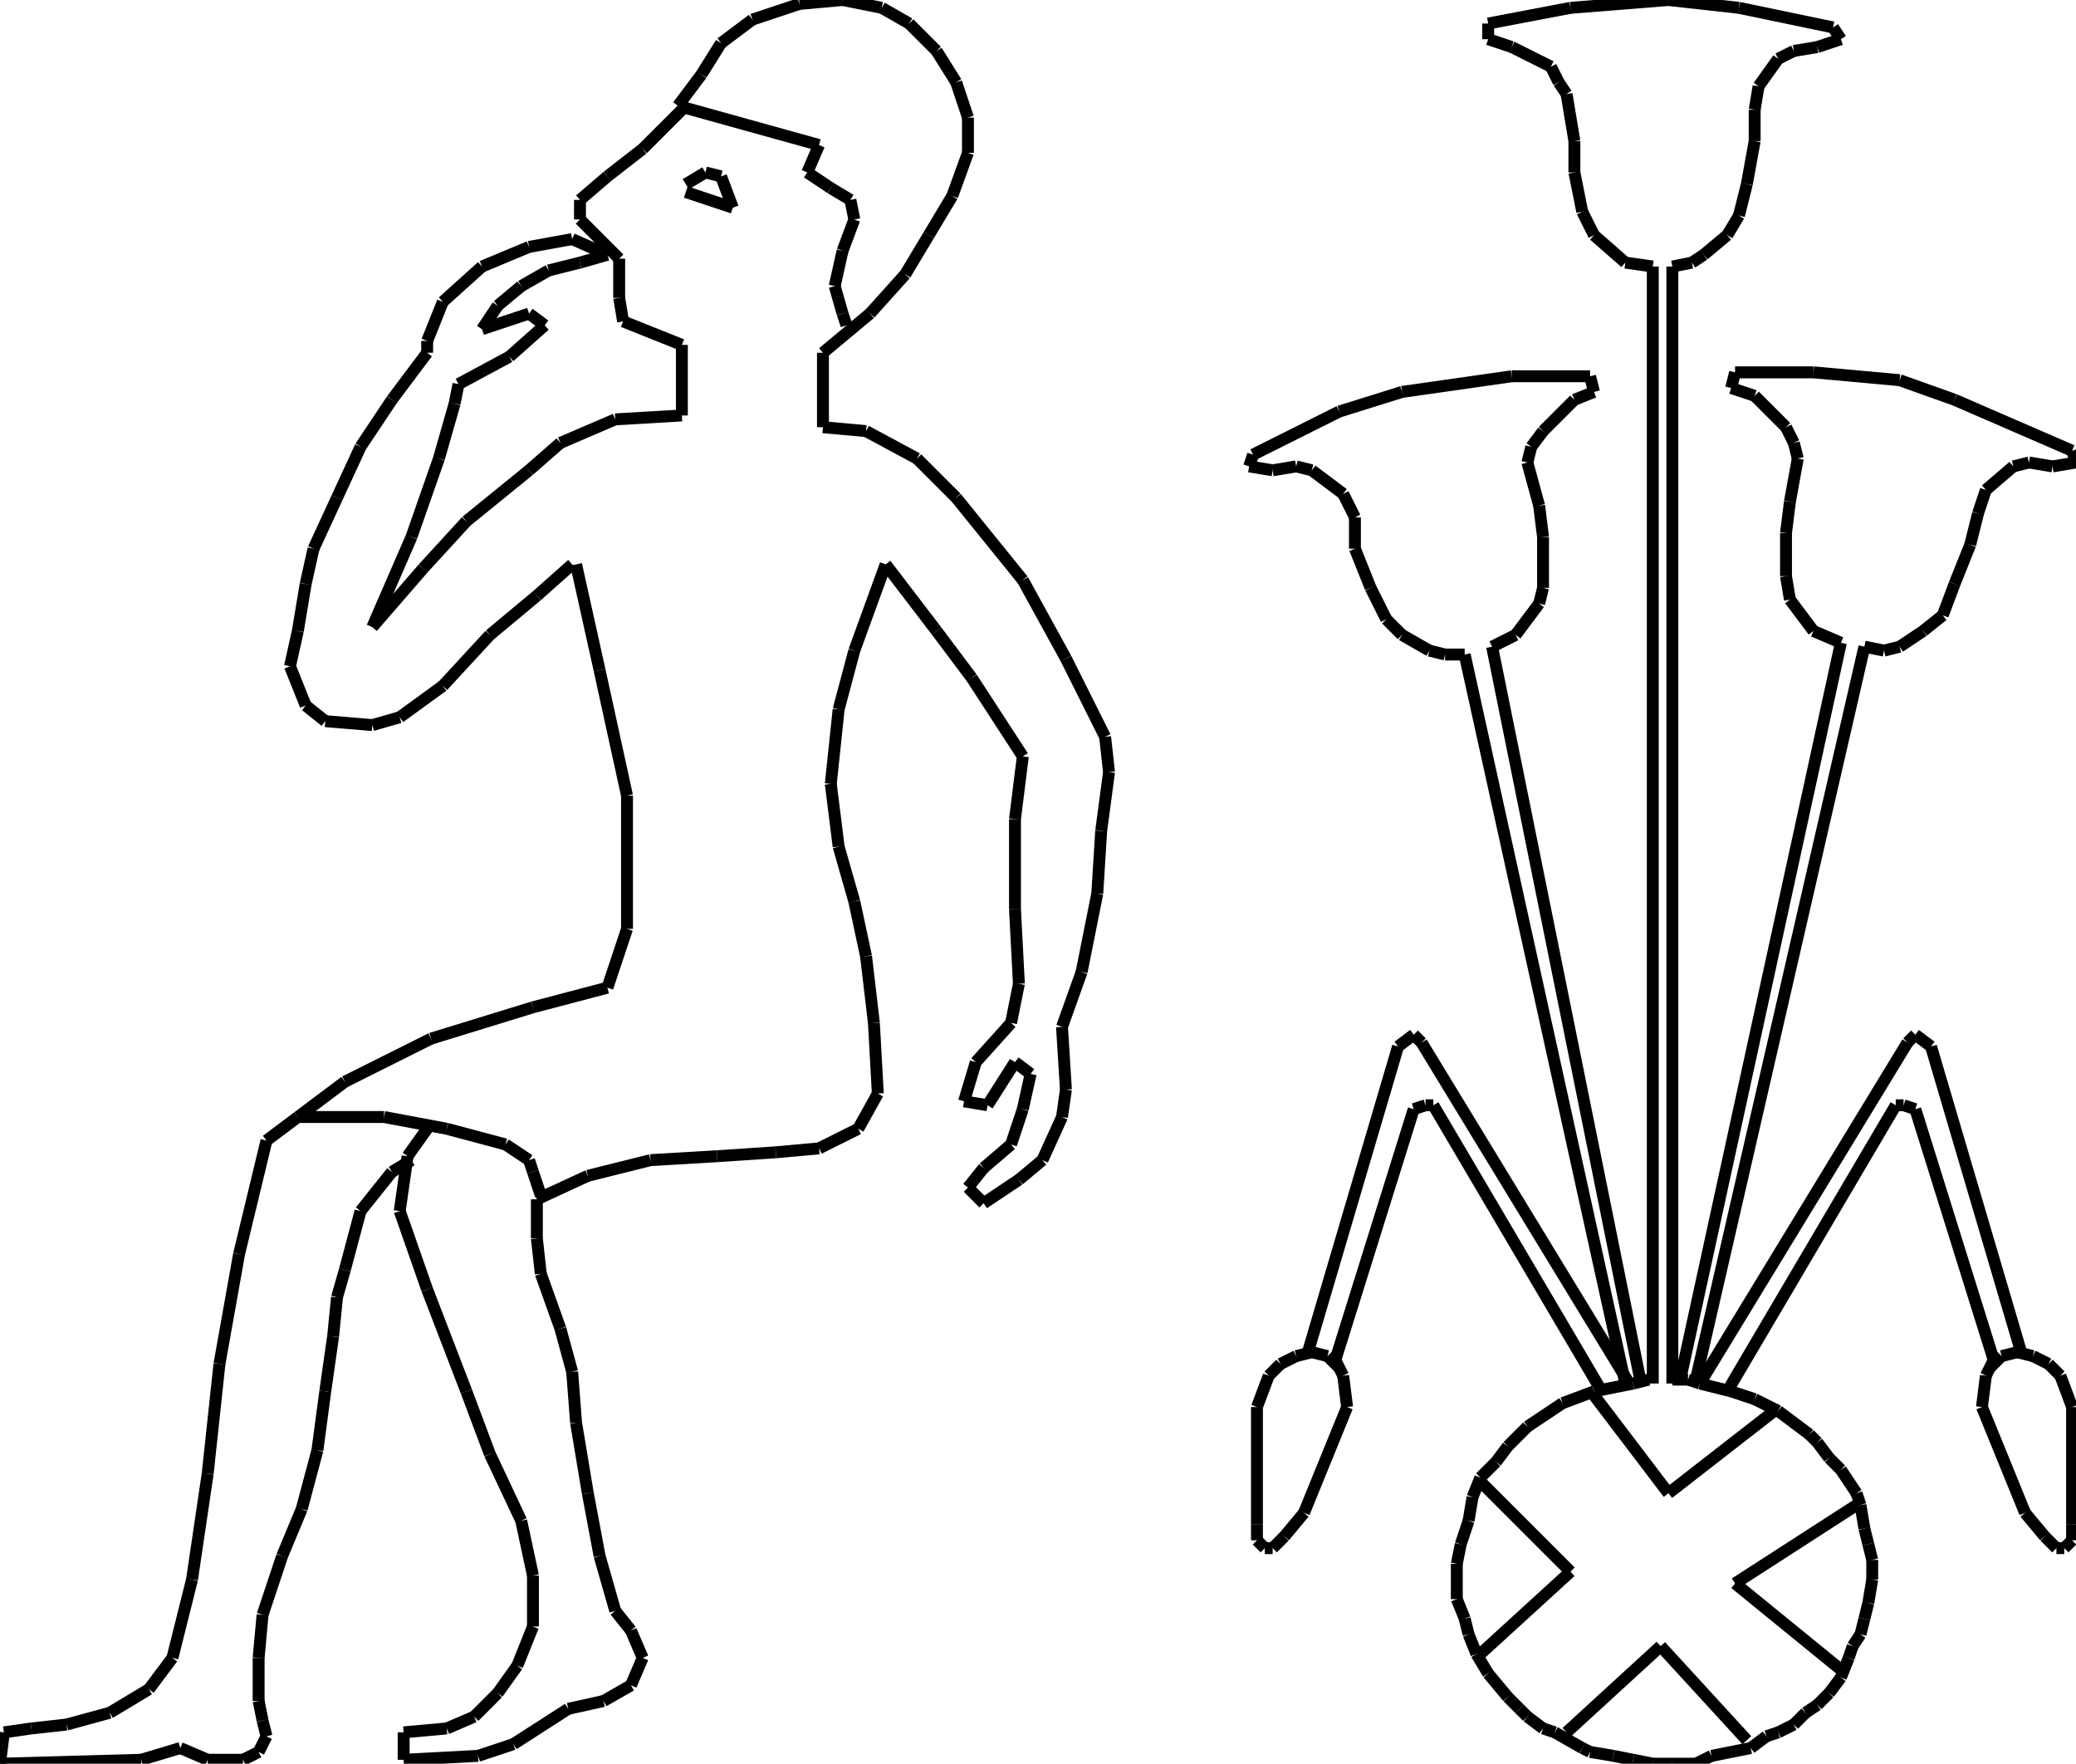 <?xml version="1.0" encoding="iso-8859-1"?>
<!-- Generator: Adobe Illustrator 16.0.1, SVG Export Plug-In . SVG Version: 6.00 Build 0)  -->
<!DOCTYPE svg PUBLIC "-//W3C//DTD SVG 1.1//EN" "http://www.w3.org/Graphics/SVG/1.1/DTD/svg11.dtd">
<svg version="1.1" id="Ebene_1" xmlns="http://www.w3.org/2000/svg" xmlns:xlink="http://www.w3.org/1999/xlink" x="0px" y="0px"
	 width="174.363px" height="148.114px" viewBox="0 0 174.363 148.114" style="enable-background:new 0 0 174.363 148.114;"
	 xml:space="preserve">
<g>
	<line style="fill:none;stroke:#000000;stroke-miterlimit:1;" x1="140.462" y1="116.188" x2="140.462" y2="22.382"/>
	<line style="fill:none;stroke:#000000;stroke-miterlimit:1;" x1="140.462" y1="22.382" x2="142.107" y2="22.053"/>
	<line style="fill:none;stroke:#000000;stroke-miterlimit:1;" x1="142.107" y1="22.053" x2="143.095" y2="21.394"/>
	<line style="fill:none;stroke:#000000;stroke-miterlimit:1;" x1="143.095" y1="21.394" x2="145.069" y2="19.749"/>
	<line style="fill:none;stroke:#000000;stroke-miterlimit:1;" x1="145.069" y1="19.749" x2="146.057" y2="18.103"/>
	<line style="fill:none;stroke:#000000;stroke-miterlimit:1;" x1="146.057" y1="18.103" x2="146.716" y2="15.47"/>
	<line style="fill:none;stroke:#000000;stroke-miterlimit:1;" x1="146.716" y1="15.47" x2="147.374" y2="11.849"/>
	<line style="fill:none;stroke:#000000;stroke-miterlimit:1;" x1="147.374" y1="11.849" x2="147.374" y2="9.216"/>
	<line style="fill:none;stroke:#000000;stroke-miterlimit:1;" x1="147.374" y1="9.216" x2="147.703" y2="7.241"/>
	<line style="fill:none;stroke:#000000;stroke-miterlimit:1;" x1="147.703" y1="7.241" x2="149.349" y2="4.937"/>
	<line style="fill:none;stroke:#000000;stroke-miterlimit:1;" x1="149.349" y1="4.937" x2="150.665" y2="4.279"/>
	<line style="fill:none;stroke:#000000;stroke-miterlimit:1;" x1="150.665" y1="4.279" x2="152.64" y2="3.95"/>
	<line style="fill:none;stroke:#000000;stroke-miterlimit:1;" x1="152.64" y1="3.95" x2="154.615" y2="3.292"/>
	<line style="fill:none;stroke:#000000;stroke-miterlimit:1;" x1="154.615" y1="3.292" x2="153.956" y2="2.304"/>
	<line style="fill:none;stroke:#000000;stroke-miterlimit:1;" x1="153.956" y1="2.304" x2="146.057" y2="0.658"/>
	<line style="fill:none;stroke:#000000;stroke-miterlimit:1;" x1="146.057" y1="0.658" x2="140.133" y2="0"/>
	<line style="fill:none;stroke:#000000;stroke-miterlimit:1;" x1="140.133" y1="0" x2="131.904" y2="0.658"/>
	<line style="fill:none;stroke:#000000;stroke-miterlimit:1;" x1="131.904" y1="0.658" x2="124.992" y2="1.975"/>
	<line style="fill:none;stroke:#000000;stroke-miterlimit:1;" x1="124.992" y1="1.975" x2="124.992" y2="3.292"/>
	<line style="fill:none;stroke:#000000;stroke-miterlimit:1;" x1="124.992" y1="3.292" x2="126.967" y2="3.95"/>
	<line style="fill:none;stroke:#000000;stroke-miterlimit:1;" x1="126.967" y1="3.95" x2="130.258" y2="5.595"/>
	<line style="fill:none;stroke:#000000;stroke-miterlimit:1;" x1="130.258" y1="5.595" x2="130.916" y2="6.912"/>
	<line style="fill:none;stroke:#000000;stroke-miterlimit:1;" x1="130.916" y1="6.912" x2="131.575" y2="7.899"/>
	<line style="fill:none;stroke:#000000;stroke-miterlimit:1;" x1="131.575" y1="7.899" x2="132.233" y2="11.849"/>
	<line style="fill:none;stroke:#000000;stroke-miterlimit:1;" x1="132.233" y1="11.849" x2="132.233" y2="14.482"/>
	<line style="fill:none;stroke:#000000;stroke-miterlimit:1;" x1="132.233" y1="14.482" x2="132.892" y2="17.773"/>
	<line style="fill:none;stroke:#000000;stroke-miterlimit:1;" x1="132.892" y1="17.773" x2="133.879" y2="19.749"/>
	<line style="fill:none;stroke:#000000;stroke-miterlimit:1;" x1="133.879" y1="19.749" x2="136.512" y2="22.053"/>
	<line style="fill:none;stroke:#000000;stroke-miterlimit:1;" x1="136.512" y1="22.053" x2="138.816" y2="22.382"/>
	<line style="fill:none;stroke:#000000;stroke-miterlimit:1;" x1="138.816" y1="22.382" x2="138.816" y2="116.188"/>
	<line style="fill:none;stroke:#000000;stroke-miterlimit:1;" x1="142.437" y1="115.858" x2="156.59" y2="54.309"/>
	<line style="fill:none;stroke:#000000;stroke-miterlimit:1;" x1="156.59" y1="54.309" x2="158.235" y2="54.638"/>
	<line style="fill:none;stroke:#000000;stroke-miterlimit:1;" x1="158.235" y1="54.638" x2="159.552" y2="54.309"/>
	<line style="fill:none;stroke:#000000;stroke-miterlimit:1;" x1="159.552" y1="54.309" x2="161.526" y2="52.992"/>
	<line style="fill:none;stroke:#000000;stroke-miterlimit:1;" x1="161.526" y1="52.992" x2="163.173" y2="51.675"/>
	<line style="fill:none;stroke:#000000;stroke-miterlimit:1;" x1="163.173" y1="51.675" x2="164.16" y2="49.042"/>
	<line style="fill:none;stroke:#000000;stroke-miterlimit:1;" x1="164.16" y1="49.042" x2="165.477" y2="45.751"/>
	<line style="fill:none;stroke:#000000;stroke-miterlimit:1;" x1="165.477" y1="45.751" x2="166.135" y2="43.118"/>
	<line style="fill:none;stroke:#000000;stroke-miterlimit:1;" x1="166.135" y1="43.118" x2="166.793" y2="41.143"/>
	<line style="fill:none;stroke:#000000;stroke-miterlimit:1;" x1="166.793" y1="41.143" x2="169.097" y2="39.168"/>
	<line style="fill:none;stroke:#000000;stroke-miterlimit:1;" x1="169.097" y1="39.168" x2="170.414" y2="38.839"/>
	<line style="fill:none;stroke:#000000;stroke-miterlimit:1;" x1="170.414" y1="38.839" x2="172.389" y2="39.168"/>
	<line style="fill:none;stroke:#000000;stroke-miterlimit:1;" x1="172.389" y1="39.168" x2="174.363" y2="38.839"/>
	<line style="fill:none;stroke:#000000;stroke-miterlimit:1;" x1="174.363" y1="38.839" x2="174.034" y2="37.852"/>
	<line style="fill:none;stroke:#000000;stroke-miterlimit:1;" x1="174.034" y1="37.852" x2="164.16" y2="33.572"/>
	<line style="fill:none;stroke:#000000;stroke-miterlimit:1;" x1="164.16" y1="33.572" x2="159.552" y2="31.927"/>
	<line style="fill:none;stroke:#000000;stroke-miterlimit:1;" x1="159.552" y1="31.927" x2="152.311" y2="31.269"/>
	<line style="fill:none;stroke:#000000;stroke-miterlimit:1;" x1="152.311" y1="31.269" x2="145.728" y2="31.269"/>
	<line style="fill:none;stroke:#000000;stroke-miterlimit:1;" x1="145.728" y1="31.269" x2="145.398" y2="32.585"/>
	<line style="fill:none;stroke:#000000;stroke-miterlimit:1;" x1="145.398" y1="32.585" x2="147.374" y2="33.243"/>
	<line style="fill:none;stroke:#000000;stroke-miterlimit:1;" x1="147.374" y1="33.243" x2="150.007" y2="35.876"/>
	<line style="fill:none;stroke:#000000;stroke-miterlimit:1;" x1="150.007" y1="35.876" x2="150.665" y2="37.193"/>
	<line style="fill:none;stroke:#000000;stroke-miterlimit:1;" x1="150.665" y1="37.193" x2="150.994" y2="38.51"/>
	<line style="fill:none;stroke:#000000;stroke-miterlimit:1;" x1="150.994" y1="38.51" x2="150.336" y2="42.13"/>
	<line style="fill:none;stroke:#000000;stroke-miterlimit:1;" x1="150.336" y1="42.13" x2="150.007" y2="44.763"/>
	<line style="fill:none;stroke:#000000;stroke-miterlimit:1;" x1="150.007" y1="44.763" x2="150.007" y2="48.384"/>
	<line style="fill:none;stroke:#000000;stroke-miterlimit:1;" x1="150.007" y1="48.384" x2="150.336" y2="50.359"/>
	<line style="fill:none;stroke:#000000;stroke-miterlimit:1;" x1="150.336" y1="50.359" x2="152.311" y2="52.992"/>
	<line style="fill:none;stroke:#000000;stroke-miterlimit:1;" x1="152.311" y1="52.992" x2="154.615" y2="53.979"/>
	<line style="fill:none;stroke:#000000;stroke-miterlimit:1;" x1="154.615" y1="53.979" x2="141.12" y2="115.858"/>
	<line style="fill:none;stroke:#000000;stroke-miterlimit:1;" x1="136.512" y1="116.188" x2="123.018" y2="54.967"/>
	<line style="fill:none;stroke:#000000;stroke-miterlimit:1;" x1="123.018" y1="54.967" x2="121.371" y2="54.967"/>
	<line style="fill:none;stroke:#000000;stroke-miterlimit:1;" x1="121.371" y1="54.967" x2="120.055" y2="54.638"/>
	<line style="fill:none;stroke:#000000;stroke-miterlimit:1;" x1="120.055" y1="54.638" x2="117.751" y2="53.321"/>
	<line style="fill:none;stroke:#000000;stroke-miterlimit:1;" x1="117.751" y1="53.321" x2="116.435" y2="52.004"/>
	<line style="fill:none;stroke:#000000;stroke-miterlimit:1;" x1="116.435" y1="52.004" x2="115.117" y2="49.372"/>
	<line style="fill:none;stroke:#000000;stroke-miterlimit:1;" x1="115.117" y1="49.372" x2="113.801" y2="46.08"/>
	<line style="fill:none;stroke:#000000;stroke-miterlimit:1;" x1="113.801" y1="46.08" x2="113.801" y2="43.447"/>
	<line style="fill:none;stroke:#000000;stroke-miterlimit:1;" x1="113.801" y1="43.447" x2="112.813" y2="41.472"/>
	<line style="fill:none;stroke:#000000;stroke-miterlimit:1;" x1="112.813" y1="41.472" x2="110.181" y2="39.497"/>
	<line style="fill:none;stroke:#000000;stroke-miterlimit:1;" x1="110.181" y1="39.497" x2="108.864" y2="39.168"/>
	<line style="fill:none;stroke:#000000;stroke-miterlimit:1;" x1="108.864" y1="39.168" x2="106.889" y2="39.497"/>
	<line style="fill:none;stroke:#000000;stroke-miterlimit:1;" x1="106.889" y1="39.497" x2="104.914" y2="39.168"/>
	<line style="fill:none;stroke:#000000;stroke-miterlimit:1;" x1="104.914" y1="39.168" x2="105.243" y2="38.181"/>
	<line style="fill:none;stroke:#000000;stroke-miterlimit:1;" x1="105.243" y1="38.181" x2="112.484" y2="34.56"/>
	<line style="fill:none;stroke:#000000;stroke-miterlimit:1;" x1="112.484" y1="34.56" x2="117.751" y2="32.914"/>
	<line style="fill:none;stroke:#000000;stroke-miterlimit:1;" x1="117.751" y1="32.914" x2="126.967" y2="31.598"/>
	<line style="fill:none;stroke:#000000;stroke-miterlimit:1;" x1="126.967" y1="31.598" x2="133.55" y2="31.598"/>
	<line style="fill:none;stroke:#000000;stroke-miterlimit:1;" x1="133.55" y1="31.598" x2="133.879" y2="32.914"/>
	<line style="fill:none;stroke:#000000;stroke-miterlimit:1;" x1="133.879" y1="32.914" x2="132.233" y2="33.572"/>
	<line style="fill:none;stroke:#000000;stroke-miterlimit:1;" x1="132.233" y1="33.572" x2="129.6" y2="36.206"/>
	<line style="fill:none;stroke:#000000;stroke-miterlimit:1;" x1="129.6" y1="36.206" x2="128.612" y2="37.522"/>
	<line style="fill:none;stroke:#000000;stroke-miterlimit:1;" x1="128.612" y1="37.522" x2="128.283" y2="38.839"/>
	<line style="fill:none;stroke:#000000;stroke-miterlimit:1;" x1="128.283" y1="38.839" x2="129.271" y2="42.459"/>
	<line style="fill:none;stroke:#000000;stroke-miterlimit:1;" x1="129.271" y1="42.459" x2="129.6" y2="45.093"/>
	<line style="fill:none;stroke:#000000;stroke-miterlimit:1;" x1="129.6" y1="45.093" x2="129.6" y2="49.372"/>
	<line style="fill:none;stroke:#000000;stroke-miterlimit:1;" x1="129.6" y1="49.372" x2="129.271" y2="50.688"/>
	<line style="fill:none;stroke:#000000;stroke-miterlimit:1;" x1="129.271" y1="50.688" x2="127.296" y2="53.321"/>
	<line style="fill:none;stroke:#000000;stroke-miterlimit:1;" x1="127.296" y1="53.321" x2="125.321" y2="54.309"/>
	<line style="fill:none;stroke:#000000;stroke-miterlimit:1;" x1="125.321" y1="54.309" x2="137.828" y2="116.188"/>
	<line style="fill:none;stroke:#000000;stroke-miterlimit:1;" x1="145.069" y1="116.846" x2="159.223" y2="92.818"/>
	<line style="fill:none;stroke:#000000;stroke-miterlimit:1;" x1="159.223" y1="92.818" x2="159.881" y2="92.818"/>
	<line style="fill:none;stroke:#000000;stroke-miterlimit:1;" x1="159.881" y1="92.818" x2="160.868" y2="93.147"/>
	<line style="fill:none;stroke:#000000;stroke-miterlimit:1;" x1="160.868" y1="93.147" x2="167.451" y2="114.213"/>
	<line style="fill:none;stroke:#000000;stroke-miterlimit:1;" x1="167.451" y1="114.213" x2="166.793" y2="115.529"/>
	<line style="fill:none;stroke:#000000;stroke-miterlimit:1;" x1="166.793" y1="115.529" x2="166.464" y2="118.162"/>
	<line style="fill:none;stroke:#000000;stroke-miterlimit:1;" x1="166.464" y1="118.162" x2="170.085" y2="127.049"/>
	<line style="fill:none;stroke:#000000;stroke-miterlimit:1;" x1="170.085" y1="127.049" x2="171.73" y2="129.024"/>
	<line style="fill:none;stroke:#000000;stroke-miterlimit:1;" x1="171.73" y1="129.024" x2="172.718" y2="130.012"/>
	<line style="fill:none;stroke:#000000;stroke-miterlimit:1;" x1="172.718" y1="130.012" x2="173.376" y2="130.012"/>
	<line style="fill:none;stroke:#000000;stroke-miterlimit:1;" x1="173.376" y1="130.012" x2="174.034" y2="129.354"/>
	<line style="fill:none;stroke:#000000;stroke-miterlimit:1;" x1="174.034" y1="129.354" x2="174.034" y2="128.036"/>
	<line style="fill:none;stroke:#000000;stroke-miterlimit:1;" x1="174.034" y1="128.036" x2="174.034" y2="118.162"/>
	<line style="fill:none;stroke:#000000;stroke-miterlimit:1;" x1="174.034" y1="118.162" x2="173.047" y2="115.529"/>
	<line style="fill:none;stroke:#000000;stroke-miterlimit:1;" x1="173.047" y1="115.529" x2="172.06" y2="114.542"/>
	<line style="fill:none;stroke:#000000;stroke-miterlimit:1;" x1="172.06" y1="114.542" x2="170.743" y2="113.884"/>
	<line style="fill:none;stroke:#000000;stroke-miterlimit:1;" x1="170.743" y1="113.884" x2="169.426" y2="113.555"/>
	<line style="fill:none;stroke:#000000;stroke-miterlimit:1;" x1="169.426" y1="113.555" x2="168.109" y2="113.884"/>
	<line style="fill:none;stroke:#000000;stroke-miterlimit:1;" x1="168.109" y1="113.884" x2="167.122" y2="114.871"/>
	<line style="fill:none;stroke:#000000;stroke-miterlimit:1;" x1="169.756" y1="113.555" x2="162.186" y2="87.881"/>
	<line style="fill:none;stroke:#000000;stroke-miterlimit:1;" x1="162.186" y1="87.881" x2="160.868" y2="86.894"/>
	<line style="fill:none;stroke:#000000;stroke-miterlimit:1;" x1="160.868" y1="86.894" x2="160.21" y2="87.552"/>
	<line style="fill:none;stroke:#000000;stroke-miterlimit:1;" x1="160.21" y1="87.552" x2="142.766" y2="116.188"/>
	<line style="fill:none;stroke:#000000;stroke-miterlimit:1;" x1="134.537" y1="116.846" x2="120.384" y2="92.818"/>
	<line style="fill:none;stroke:#000000;stroke-miterlimit:1;" x1="120.384" y1="92.818" x2="119.726" y2="92.818"/>
	<line style="fill:none;stroke:#000000;stroke-miterlimit:1;" x1="119.726" y1="92.818" x2="118.738" y2="93.147"/>
	<line style="fill:none;stroke:#000000;stroke-miterlimit:1;" x1="118.738" y1="93.147" x2="112.155" y2="114.213"/>
	<line style="fill:none;stroke:#000000;stroke-miterlimit:1;" x1="112.155" y1="114.213" x2="112.813" y2="115.529"/>
	<line style="fill:none;stroke:#000000;stroke-miterlimit:1;" x1="112.813" y1="115.529" x2="113.143" y2="118.162"/>
	<line style="fill:none;stroke:#000000;stroke-miterlimit:1;" x1="113.143" y1="118.162" x2="109.522" y2="127.049"/>
	<line style="fill:none;stroke:#000000;stroke-miterlimit:1;" x1="109.522" y1="127.049" x2="107.877" y2="129.024"/>
	<line style="fill:none;stroke:#000000;stroke-miterlimit:1;" x1="107.877" y1="129.024" x2="106.889" y2="130.012"/>
	<line style="fill:none;stroke:#000000;stroke-miterlimit:1;" x1="106.889" y1="130.012" x2="106.23" y2="130.012"/>
	<line style="fill:none;stroke:#000000;stroke-miterlimit:1;" x1="106.23" y1="130.012" x2="105.572" y2="129.354"/>
	<line style="fill:none;stroke:#000000;stroke-miterlimit:1;" x1="105.572" y1="129.354" x2="105.572" y2="128.036"/>
	<line style="fill:none;stroke:#000000;stroke-miterlimit:1;" x1="105.572" y1="128.036" x2="105.572" y2="118.162"/>
	<line style="fill:none;stroke:#000000;stroke-miterlimit:1;" x1="105.572" y1="118.162" x2="106.56" y2="115.529"/>
	<line style="fill:none;stroke:#000000;stroke-miterlimit:1;" x1="106.56" y1="115.529" x2="107.547" y2="114.542"/>
	<line style="fill:none;stroke:#000000;stroke-miterlimit:1;" x1="107.547" y1="114.542" x2="108.864" y2="113.884"/>
	<line style="fill:none;stroke:#000000;stroke-miterlimit:1;" x1="108.864" y1="113.884" x2="110.181" y2="113.555"/>
	<line style="fill:none;stroke:#000000;stroke-miterlimit:1;" x1="110.181" y1="113.555" x2="111.497" y2="113.884"/>
	<line style="fill:none;stroke:#000000;stroke-miterlimit:1;" x1="111.497" y1="113.884" x2="112.484" y2="114.871"/>
	<line style="fill:none;stroke:#000000;stroke-miterlimit:1;" x1="109.852" y1="113.555" x2="117.422" y2="87.881"/>
	<line style="fill:none;stroke:#000000;stroke-miterlimit:1;" x1="117.422" y1="87.881" x2="118.738" y2="86.894"/>
	<line style="fill:none;stroke:#000000;stroke-miterlimit:1;" x1="118.738" y1="86.894" x2="119.396" y2="87.552"/>
	<line style="fill:none;stroke:#000000;stroke-miterlimit:1;" x1="119.396" y1="87.552" x2="136.841" y2="116.188"/>
	<line style="fill:none;stroke:#000000;stroke-miterlimit:1;" x1="138.486" y1="115.858" x2="137.17" y2="116.188"/>
	<line style="fill:none;stroke:#000000;stroke-miterlimit:1;" x1="137.17" y1="116.188" x2="133.879" y2="116.846"/>
	<line style="fill:none;stroke:#000000;stroke-miterlimit:1;" x1="133.879" y1="116.846" x2="131.246" y2="117.833"/>
	<line style="fill:none;stroke:#000000;stroke-miterlimit:1;" x1="131.246" y1="117.833" x2="128.283" y2="119.808"/>
	<line style="fill:none;stroke:#000000;stroke-miterlimit:1;" x1="128.283" y1="119.808" x2="126.638" y2="121.454"/>
	<line style="fill:none;stroke:#000000;stroke-miterlimit:1;" x1="126.638" y1="121.454" x2="125.65" y2="122.771"/>
	<line style="fill:none;stroke:#000000;stroke-miterlimit:1;" x1="125.65" y1="122.771" x2="124.334" y2="124.087"/>
	<line style="fill:none;stroke:#000000;stroke-miterlimit:1;" x1="124.334" y1="124.087" x2="123.676" y2="125.732"/>
	<line style="fill:none;stroke:#000000;stroke-miterlimit:1;" x1="123.676" y1="125.732" x2="123.347" y2="127.707"/>
	<line style="fill:none;stroke:#000000;stroke-miterlimit:1;" x1="123.347" y1="127.707" x2="122.688" y2="129.683"/>
	<line style="fill:none;stroke:#000000;stroke-miterlimit:1;" x1="122.688" y1="129.683" x2="122.358" y2="131.328"/>
	<line style="fill:none;stroke:#000000;stroke-miterlimit:1;" x1="122.358" y1="131.328" x2="122.358" y2="134.29"/>
	<line style="fill:none;stroke:#000000;stroke-miterlimit:1;" x1="122.358" y1="134.29" x2="123.018" y2="135.936"/>
	<line style="fill:none;stroke:#000000;stroke-miterlimit:1;" x1="123.018" y1="135.936" x2="123.347" y2="137.253"/>
	<line style="fill:none;stroke:#000000;stroke-miterlimit:1;" x1="123.347" y1="137.253" x2="124.005" y2="138.898"/>
	<line style="fill:none;stroke:#000000;stroke-miterlimit:1;" x1="124.005" y1="138.898" x2="124.992" y2="140.544"/>
	<line style="fill:none;stroke:#000000;stroke-miterlimit:1;" x1="124.992" y1="140.544" x2="126.638" y2="142.519"/>
	<line style="fill:none;stroke:#000000;stroke-miterlimit:1;" x1="126.638" y1="142.519" x2="127.625" y2="143.506"/>
	<line style="fill:none;stroke:#000000;stroke-miterlimit:1;" x1="127.625" y1="143.506" x2="128.283" y2="144.164"/>
	<line style="fill:none;stroke:#000000;stroke-miterlimit:1;" x1="128.283" y1="144.164" x2="129.6" y2="145.152"/>
	<line style="fill:none;stroke:#000000;stroke-miterlimit:1;" x1="129.6" y1="145.152" x2="130.587" y2="145.481"/>
	<line style="fill:none;stroke:#000000;stroke-miterlimit:1;" x1="130.587" y1="145.481" x2="132.892" y2="146.798"/>
	<line style="fill:none;stroke:#000000;stroke-miterlimit:1;" x1="132.892" y1="146.798" x2="133.55" y2="147.127"/>
	<line style="fill:none;stroke:#000000;stroke-miterlimit:1;" x1="133.55" y1="147.127" x2="135.524" y2="147.456"/>
	<line style="fill:none;stroke:#000000;stroke-miterlimit:1;" x1="135.524" y1="147.456" x2="137.17" y2="147.785"/>
	<line style="fill:none;stroke:#000000;stroke-miterlimit:1;" x1="137.17" y1="147.785" x2="138.816" y2="148.114"/>
	<line style="fill:none;stroke:#000000;stroke-miterlimit:1;" x1="138.816" y1="148.114" x2="140.462" y2="148.114"/>
	<line style="fill:none;stroke:#000000;stroke-miterlimit:1;" x1="140.462" y1="148.114" x2="142.437" y2="148.114"/>
	<line style="fill:none;stroke:#000000;stroke-miterlimit:1;" x1="142.437" y1="148.114" x2="143.753" y2="147.456"/>
	<line style="fill:none;stroke:#000000;stroke-miterlimit:1;" x1="143.753" y1="147.456" x2="147.045" y2="146.798"/>
	<line style="fill:none;stroke:#000000;stroke-miterlimit:1;" x1="147.045" y1="146.798" x2="148.361" y2="145.811"/>
	<line style="fill:none;stroke:#000000;stroke-miterlimit:1;" x1="148.361" y1="145.811" x2="149.349" y2="145.481"/>
	<line style="fill:none;stroke:#000000;stroke-miterlimit:1;" x1="149.349" y1="145.481" x2="150.665" y2="144.823"/>
	<line style="fill:none;stroke:#000000;stroke-miterlimit:1;" x1="150.665" y1="144.823" x2="151.652" y2="143.835"/>
	<line style="fill:none;stroke:#000000;stroke-miterlimit:1;" x1="151.652" y1="143.835" x2="152.64" y2="143.177"/>
	<line style="fill:none;stroke:#000000;stroke-miterlimit:1;" x1="152.64" y1="143.177" x2="153.627" y2="142.189"/>
	<line style="fill:none;stroke:#000000;stroke-miterlimit:1;" x1="153.627" y1="142.189" x2="154.615" y2="140.873"/>
	<line style="fill:none;stroke:#000000;stroke-miterlimit:1;" x1="154.615" y1="140.873" x2="155.273" y2="139.228"/>
	<line style="fill:none;stroke:#000000;stroke-miterlimit:1;" x1="155.273" y1="139.228" x2="155.603" y2="138.24"/>
	<line style="fill:none;stroke:#000000;stroke-miterlimit:1;" x1="155.603" y1="138.24" x2="156.261" y2="137.253"/>
	<line style="fill:none;stroke:#000000;stroke-miterlimit:1;" x1="156.261" y1="137.253" x2="156.59" y2="135.936"/>
	<line style="fill:none;stroke:#000000;stroke-miterlimit:1;" x1="156.59" y1="135.936" x2="156.919" y2="134.619"/>
	<line style="fill:none;stroke:#000000;stroke-miterlimit:1;" x1="156.919" y1="134.619" x2="157.248" y2="132.645"/>
	<line style="fill:none;stroke:#000000;stroke-miterlimit:1;" x1="157.248" y1="132.645" x2="157.248" y2="130.999"/>
	<line style="fill:none;stroke:#000000;stroke-miterlimit:1;" x1="157.248" y1="130.999" x2="156.919" y2="129.683"/>
	<line style="fill:none;stroke:#000000;stroke-miterlimit:1;" x1="156.919" y1="129.683" x2="156.59" y2="128.365"/>
	<line style="fill:none;stroke:#000000;stroke-miterlimit:1;" x1="156.59" y1="128.365" x2="156.261" y2="126.391"/>
	<line style="fill:none;stroke:#000000;stroke-miterlimit:1;" x1="156.261" y1="126.391" x2="155.932" y2="125.403"/>
	<line style="fill:none;stroke:#000000;stroke-miterlimit:1;" x1="155.932" y1="125.403" x2="154.615" y2="123.429"/>
	<line style="fill:none;stroke:#000000;stroke-miterlimit:1;" x1="154.615" y1="123.429" x2="153.627" y2="122.441"/>
	<line style="fill:none;stroke:#000000;stroke-miterlimit:1;" x1="153.627" y1="122.441" x2="152.64" y2="121.125"/>
	<line style="fill:none;stroke:#000000;stroke-miterlimit:1;" x1="152.64" y1="121.125" x2="151.981" y2="120.466"/>
	<line style="fill:none;stroke:#000000;stroke-miterlimit:1;" x1="151.981" y1="120.466" x2="149.349" y2="118.491"/>
	<line style="fill:none;stroke:#000000;stroke-miterlimit:1;" x1="149.349" y1="118.491" x2="147.374" y2="117.504"/>
	<line style="fill:none;stroke:#000000;stroke-miterlimit:1;" x1="147.374" y1="117.504" x2="145.398" y2="116.846"/>
	<line style="fill:none;stroke:#000000;stroke-miterlimit:1;" x1="145.398" y1="116.846" x2="142.766" y2="116.188"/>
	<line style="fill:none;stroke:#000000;stroke-miterlimit:1;" x1="142.766" y1="116.188" x2="141.778" y2="115.858"/>
	<line style="fill:none;stroke:#000000;stroke-miterlimit:1;" x1="141.778" y1="115.858" x2="140.462" y2="115.858"/>
	<line style="fill:none;stroke:#000000;stroke-miterlimit:1;" x1="133.879" y1="117.175" x2="140.133" y2="125.403"/>
	<line style="fill:none;stroke:#000000;stroke-miterlimit:1;" x1="140.133" y1="125.403" x2="149.02" y2="118.491"/>
	<line style="fill:none;stroke:#000000;stroke-miterlimit:1;" x1="155.932" y1="126.391" x2="145.728" y2="132.974"/>
	<line style="fill:none;stroke:#000000;stroke-miterlimit:1;" x1="145.728" y1="132.974" x2="154.615" y2="140.215"/>
	<line style="fill:none;stroke:#000000;stroke-miterlimit:1;" x1="146.716" y1="146.14" x2="139.475" y2="138.24"/>
	<line style="fill:none;stroke:#000000;stroke-miterlimit:1;" x1="139.475" y1="138.24" x2="131.575" y2="145.481"/>
	<line style="fill:none;stroke:#000000;stroke-miterlimit:1;" x1="124.334" y1="138.898" x2="131.904" y2="131.986"/>
	<line style="fill:none;stroke:#000000;stroke-miterlimit:1;" x1="131.904" y1="131.986" x2="124.334" y2="124.416"/>
	<line style="fill:none;stroke:#000000;stroke-miterlimit:1;" x1="48.384" y1="47.396" x2="50.359" y2="56.283"/>
	<line style="fill:none;stroke:#000000;stroke-miterlimit:1;" x1="50.359" y1="56.283" x2="52.663" y2="66.816"/>
	<line style="fill:none;stroke:#000000;stroke-miterlimit:1;" x1="52.663" y1="66.816" x2="52.663" y2="78.007"/>
	<line style="fill:none;stroke:#000000;stroke-miterlimit:1;" x1="52.663" y1="78.007" x2="51.017" y2="82.944"/>
	<line style="fill:none;stroke:#000000;stroke-miterlimit:1;" x1="51.017" y1="82.944" x2="44.763" y2="84.59"/>
	<line style="fill:none;stroke:#000000;stroke-miterlimit:1;" x1="44.763" y1="84.59" x2="36.206" y2="87.223"/>
	<line style="fill:none;stroke:#000000;stroke-miterlimit:1;" x1="36.206" y1="87.223" x2="28.964" y2="90.844"/>
	<line style="fill:none;stroke:#000000;stroke-miterlimit:1;" x1="28.964" y1="90.844" x2="25.015" y2="93.806"/>
	<line style="fill:none;stroke:#000000;stroke-miterlimit:1;" x1="25.015" y1="93.806" x2="32.256" y2="93.806"/>
	<line style="fill:none;stroke:#000000;stroke-miterlimit:1;" x1="32.256" y1="93.806" x2="37.522" y2="94.793"/>
	<line style="fill:none;stroke:#000000;stroke-miterlimit:1;" x1="37.522" y1="94.793" x2="42.459" y2="96.109"/>
	<line style="fill:none;stroke:#000000;stroke-miterlimit:1;" x1="42.459" y1="96.109" x2="44.434" y2="97.426"/>
	<line style="fill:none;stroke:#000000;stroke-miterlimit:1;" x1="44.434" y1="97.426" x2="44.763" y2="98.414"/>
	<line style="fill:none;stroke:#000000;stroke-miterlimit:1;" x1="44.763" y1="98.414" x2="45.422" y2="100.389"/>
	<line style="fill:none;stroke:#000000;stroke-miterlimit:1;" x1="25.015" y1="93.806" x2="22.382" y2="95.78"/>
	<line style="fill:none;stroke:#000000;stroke-miterlimit:1;" x1="22.382" y1="95.78" x2="20.078" y2="105.326"/>
	<line style="fill:none;stroke:#000000;stroke-miterlimit:1;" x1="20.078" y1="105.326" x2="18.432" y2="114.542"/>
	<line style="fill:none;stroke:#000000;stroke-miterlimit:1;" x1="18.432" y1="114.542" x2="17.444" y2="123.758"/>
	<line style="fill:none;stroke:#000000;stroke-miterlimit:1;" x1="17.444" y1="123.758" x2="16.128" y2="132.645"/>
	<line style="fill:none;stroke:#000000;stroke-miterlimit:1;" x1="16.128" y1="132.645" x2="14.482" y2="139.228"/>
	<line style="fill:none;stroke:#000000;stroke-miterlimit:1;" x1="14.482" y1="139.228" x2="12.507" y2="141.86"/>
	<line style="fill:none;stroke:#000000;stroke-miterlimit:1;" x1="12.507" y1="141.86" x2="9.216" y2="143.835"/>
	<line style="fill:none;stroke:#000000;stroke-miterlimit:1;" x1="9.216" y1="143.835" x2="5.595" y2="144.823"/>
	<line style="fill:none;stroke:#000000;stroke-miterlimit:1;" x1="5.595" y1="144.823" x2="2.633" y2="145.152"/>
	<line style="fill:none;stroke:#000000;stroke-miterlimit:1;" x1="2.633" y1="145.152" x2="0.329" y2="145.481"/>
	<line style="fill:none;stroke:#000000;stroke-miterlimit:1;" x1="0.329" y1="145.481" x2="0" y2="148.114"/>
	<line style="fill:none;stroke:#000000;stroke-miterlimit:1;" x1="0" y1="148.114" x2="11.849" y2="147.785"/>
	<line style="fill:none;stroke:#000000;stroke-miterlimit:1;" x1="11.849" y1="147.785" x2="15.141" y2="146.798"/>
	<line style="fill:none;stroke:#000000;stroke-miterlimit:1;" x1="15.141" y1="146.798" x2="17.444" y2="147.785"/>
	<line style="fill:none;stroke:#000000;stroke-miterlimit:1;" x1="17.444" y1="147.785" x2="20.407" y2="147.785"/>
	<line style="fill:none;stroke:#000000;stroke-miterlimit:1;" x1="20.407" y1="147.785" x2="21.723" y2="147.127"/>
	<line style="fill:none;stroke:#000000;stroke-miterlimit:1;" x1="21.723" y1="147.127" x2="22.382" y2="145.811"/>
	<line style="fill:none;stroke:#000000;stroke-miterlimit:1;" x1="22.382" y1="145.811" x2="22.053" y2="144.494"/>
	<line style="fill:none;stroke:#000000;stroke-miterlimit:1;" x1="22.053" y1="144.494" x2="21.723" y2="142.848"/>
	<line style="fill:none;stroke:#000000;stroke-miterlimit:1;" x1="21.723" y1="142.848" x2="21.723" y2="139.228"/>
	<line style="fill:none;stroke:#000000;stroke-miterlimit:1;" x1="21.723" y1="139.228" x2="22.053" y2="135.606"/>
	<line style="fill:none;stroke:#000000;stroke-miterlimit:1;" x1="22.053" y1="135.606" x2="23.698" y2="130.67"/>
	<line style="fill:none;stroke:#000000;stroke-miterlimit:1;" x1="23.698" y1="130.67" x2="25.344" y2="126.72"/>
	<line style="fill:none;stroke:#000000;stroke-miterlimit:1;" x1="25.344" y1="126.72" x2="26.661" y2="121.783"/>
	<line style="fill:none;stroke:#000000;stroke-miterlimit:1;" x1="26.661" y1="121.783" x2="27.319" y2="116.846"/>
	<line style="fill:none;stroke:#000000;stroke-miterlimit:1;" x1="27.319" y1="116.846" x2="27.977" y2="112.237"/>
	<line style="fill:none;stroke:#000000;stroke-miterlimit:1;" x1="27.977" y1="112.237" x2="28.306" y2="108.946"/>
	<line style="fill:none;stroke:#000000;stroke-miterlimit:1;" x1="28.306" y1="108.946" x2="28.964" y2="106.643"/>
	<line style="fill:none;stroke:#000000;stroke-miterlimit:1;" x1="28.964" y1="106.643" x2="30.281" y2="101.705"/>
	<line style="fill:none;stroke:#000000;stroke-miterlimit:1;" x1="30.281" y1="101.705" x2="32.914" y2="98.414"/>
	<line style="fill:none;stroke:#000000;stroke-miterlimit:1;" x1="32.914" y1="98.414" x2="34.56" y2="97.426"/>
	<line style="fill:none;stroke:#000000;stroke-miterlimit:1;" x1="35.876" y1="94.793" x2="34.231" y2="97.097"/>
	<line style="fill:none;stroke:#000000;stroke-miterlimit:1;" x1="34.231" y1="97.097" x2="33.572" y2="101.705"/>
	<line style="fill:none;stroke:#000000;stroke-miterlimit:1;" x1="33.572" y1="101.705" x2="35.876" y2="108.288"/>
	<line style="fill:none;stroke:#000000;stroke-miterlimit:1;" x1="35.876" y1="108.288" x2="39.168" y2="116.846"/>
	<line style="fill:none;stroke:#000000;stroke-miterlimit:1;" x1="39.168" y1="116.846" x2="41.143" y2="122.112"/>
	<line style="fill:none;stroke:#000000;stroke-miterlimit:1;" x1="41.143" y1="122.112" x2="43.776" y2="127.707"/>
	<line style="fill:none;stroke:#000000;stroke-miterlimit:1;" x1="43.776" y1="127.707" x2="44.763" y2="132.315"/>
	<line style="fill:none;stroke:#000000;stroke-miterlimit:1;" x1="44.763" y1="132.315" x2="44.763" y2="136.595"/>
	<line style="fill:none;stroke:#000000;stroke-miterlimit:1;" x1="44.763" y1="136.595" x2="43.447" y2="139.886"/>
	<line style="fill:none;stroke:#000000;stroke-miterlimit:1;" x1="43.447" y1="139.886" x2="41.801" y2="142.189"/>
	<line style="fill:none;stroke:#000000;stroke-miterlimit:1;" x1="41.801" y1="142.189" x2="39.826" y2="144.164"/>
	<line style="fill:none;stroke:#000000;stroke-miterlimit:1;" x1="39.826" y1="144.164" x2="37.522" y2="145.152"/>
	<line style="fill:none;stroke:#000000;stroke-miterlimit:1;" x1="37.522" y1="145.152" x2="33.902" y2="145.481"/>
	<line style="fill:none;stroke:#000000;stroke-miterlimit:1;" x1="33.902" y1="145.481" x2="33.902" y2="147.785"/>
	<line style="fill:none;stroke:#000000;stroke-miterlimit:1;" x1="33.902" y1="147.785" x2="40.155" y2="147.456"/>
	<line style="fill:none;stroke:#000000;stroke-miterlimit:1;" x1="40.155" y1="147.456" x2="43.118" y2="146.469"/>
	<line style="fill:none;stroke:#000000;stroke-miterlimit:1;" x1="43.118" y1="146.469" x2="47.726" y2="143.506"/>
	<line style="fill:none;stroke:#000000;stroke-miterlimit:1;" x1="47.726" y1="143.506" x2="50.688" y2="142.848"/>
	<line style="fill:none;stroke:#000000;stroke-miterlimit:1;" x1="50.688" y1="142.848" x2="52.992" y2="141.531"/>
	<line style="fill:none;stroke:#000000;stroke-miterlimit:1;" x1="52.992" y1="141.531" x2="53.979" y2="139.228"/>
	<line style="fill:none;stroke:#000000;stroke-miterlimit:1;" x1="53.979" y1="139.228" x2="52.992" y2="136.924"/>
	<line style="fill:none;stroke:#000000;stroke-miterlimit:1;" x1="52.992" y1="136.924" x2="51.675" y2="135.277"/>
	<line style="fill:none;stroke:#000000;stroke-miterlimit:1;" x1="51.675" y1="135.277" x2="50.359" y2="130.67"/>
	<line style="fill:none;stroke:#000000;stroke-miterlimit:1;" x1="50.359" y1="130.67" x2="49.371" y2="125.403"/>
	<line style="fill:none;stroke:#000000;stroke-miterlimit:1;" x1="49.371" y1="125.403" x2="48.384" y2="119.479"/>
	<line style="fill:none;stroke:#000000;stroke-miterlimit:1;" x1="48.384" y1="119.479" x2="48.055" y2="115.2"/>
	<line style="fill:none;stroke:#000000;stroke-miterlimit:1;" x1="48.055" y1="115.2" x2="47.067" y2="111.579"/>
	<line style="fill:none;stroke:#000000;stroke-miterlimit:1;" x1="47.067" y1="111.579" x2="45.422" y2="106.972"/>
	<line style="fill:none;stroke:#000000;stroke-miterlimit:1;" x1="45.422" y1="106.972" x2="45.092" y2="104.009"/>
	<line style="fill:none;stroke:#000000;stroke-miterlimit:1;" x1="45.092" y1="104.009" x2="45.092" y2="100.718"/>
	<line style="fill:none;stroke:#000000;stroke-miterlimit:1;" x1="45.092" y1="100.718" x2="49.371" y2="98.743"/>
	<line style="fill:none;stroke:#000000;stroke-miterlimit:1;" x1="49.371" y1="98.743" x2="54.638" y2="97.426"/>
	<line style="fill:none;stroke:#000000;stroke-miterlimit:1;" x1="54.638" y1="97.426" x2="60.233" y2="97.097"/>
	<line style="fill:none;stroke:#000000;stroke-miterlimit:1;" x1="60.233" y1="97.097" x2="65.17" y2="96.768"/>
	<line style="fill:none;stroke:#000000;stroke-miterlimit:1;" x1="65.17" y1="96.768" x2="68.791" y2="96.438"/>
	<line style="fill:none;stroke:#000000;stroke-miterlimit:1;" x1="68.791" y1="96.438" x2="72.082" y2="94.793"/>
	<line style="fill:none;stroke:#000000;stroke-miterlimit:1;" x1="72.082" y1="94.793" x2="73.728" y2="91.831"/>
	<line style="fill:none;stroke:#000000;stroke-miterlimit:1;" x1="73.728" y1="91.831" x2="73.399" y2="85.906"/>
	<line style="fill:none;stroke:#000000;stroke-miterlimit:1;" x1="73.399" y1="85.906" x2="72.74" y2="80.311"/>
	<line style="fill:none;stroke:#000000;stroke-miterlimit:1;" x1="72.74" y1="80.311" x2="71.753" y2="75.703"/>
	<line style="fill:none;stroke:#000000;stroke-miterlimit:1;" x1="71.753" y1="75.703" x2="70.437" y2="71.095"/>
	<line style="fill:none;stroke:#000000;stroke-miterlimit:1;" x1="70.437" y1="71.095" x2="69.778" y2="65.829"/>
	<line style="fill:none;stroke:#000000;stroke-miterlimit:1;" x1="69.778" y1="65.829" x2="70.437" y2="59.575"/>
	<line style="fill:none;stroke:#000000;stroke-miterlimit:1;" x1="70.437" y1="59.575" x2="71.753" y2="54.638"/>
	<line style="fill:none;stroke:#000000;stroke-miterlimit:1;" x1="71.753" y1="54.638" x2="74.386" y2="47.396"/>
	<line style="fill:none;stroke:#000000;stroke-miterlimit:1;" x1="74.386" y1="47.396" x2="78.665" y2="52.992"/>
	<line style="fill:none;stroke:#000000;stroke-miterlimit:1;" x1="78.665" y1="52.992" x2="81.627" y2="56.942"/>
	<line style="fill:none;stroke:#000000;stroke-miterlimit:1;" x1="81.627" y1="56.942" x2="85.906" y2="63.524"/>
	<line style="fill:none;stroke:#000000;stroke-miterlimit:1;" x1="85.906" y1="63.524" x2="85.248" y2="68.791"/>
	<line style="fill:none;stroke:#000000;stroke-miterlimit:1;" x1="85.248" y1="68.791" x2="85.248" y2="76.361"/>
	<line style="fill:none;stroke:#000000;stroke-miterlimit:1;" x1="85.248" y1="76.361" x2="85.577" y2="82.615"/>
	<line style="fill:none;stroke:#000000;stroke-miterlimit:1;" x1="85.577" y1="82.615" x2="84.919" y2="85.906"/>
	<line style="fill:none;stroke:#000000;stroke-miterlimit:1;" x1="84.919" y1="85.906" x2="81.957" y2="89.197"/>
	<line style="fill:none;stroke:#000000;stroke-miterlimit:1;" x1="81.957" y1="89.197" x2="80.969" y2="92.489"/>
	<line style="fill:none;stroke:#000000;stroke-miterlimit:1;" x1="80.969" y1="92.489" x2="82.944" y2="92.818"/>
	<line style="fill:none;stroke:#000000;stroke-miterlimit:1;" x1="82.944" y1="92.818" x2="85.248" y2="89.197"/>
	<line style="fill:none;stroke:#000000;stroke-miterlimit:1;" x1="85.248" y1="89.197" x2="86.564" y2="90.186"/>
	<line style="fill:none;stroke:#000000;stroke-miterlimit:1;" x1="86.564" y1="90.186" x2="85.906" y2="93.147"/>
	<line style="fill:none;stroke:#000000;stroke-miterlimit:1;" x1="85.906" y1="93.147" x2="84.919" y2="96.109"/>
	<line style="fill:none;stroke:#000000;stroke-miterlimit:1;" x1="84.919" y1="96.109" x2="82.615" y2="98.085"/>
	<line style="fill:none;stroke:#000000;stroke-miterlimit:1;" x1="82.615" y1="98.085" x2="81.298" y2="99.73"/>
	<line style="fill:none;stroke:#000000;stroke-miterlimit:1;" x1="81.298" y1="99.73" x2="82.615" y2="101.047"/>
	<line style="fill:none;stroke:#000000;stroke-miterlimit:1;" x1="82.615" y1="101.047" x2="85.577" y2="99.072"/>
	<line style="fill:none;stroke:#000000;stroke-miterlimit:1;" x1="85.577" y1="99.072" x2="87.552" y2="97.426"/>
	<line style="fill:none;stroke:#000000;stroke-miterlimit:1;" x1="87.552" y1="97.426" x2="89.197" y2="93.806"/>
	<line style="fill:none;stroke:#000000;stroke-miterlimit:1;" x1="89.197" y1="93.806" x2="89.526" y2="91.502"/>
	<line style="fill:none;stroke:#000000;stroke-miterlimit:1;" x1="89.526" y1="91.502" x2="89.197" y2="86.235"/>
	<line style="fill:none;stroke:#000000;stroke-miterlimit:1;" x1="89.197" y1="86.235" x2="90.844" y2="81.627"/>
	<line style="fill:none;stroke:#000000;stroke-miterlimit:1;" x1="90.844" y1="81.627" x2="92.16" y2="75.045"/>
	<line style="fill:none;stroke:#000000;stroke-miterlimit:1;" x1="92.16" y1="75.045" x2="92.489" y2="69.778"/>
	<line style="fill:none;stroke:#000000;stroke-miterlimit:1;" x1="92.489" y1="69.778" x2="93.147" y2="64.841"/>
	<line style="fill:none;stroke:#000000;stroke-miterlimit:1;" x1="93.147" y1="64.841" x2="92.818" y2="61.879"/>
	<line style="fill:none;stroke:#000000;stroke-miterlimit:1;" x1="92.818" y1="61.879" x2="89.526" y2="55.296"/>
	<line style="fill:none;stroke:#000000;stroke-miterlimit:1;" x1="89.526" y1="55.296" x2="85.906" y2="48.713"/>
	<line style="fill:none;stroke:#000000;stroke-miterlimit:1;" x1="85.906" y1="48.713" x2="80.311" y2="41.801"/>
	<line style="fill:none;stroke:#000000;stroke-miterlimit:1;" x1="80.311" y1="41.801" x2="77.02" y2="38.51"/>
	<line style="fill:none;stroke:#000000;stroke-miterlimit:1;" x1="77.02" y1="38.51" x2="72.74" y2="36.206"/>
	<line style="fill:none;stroke:#000000;stroke-miterlimit:1;" x1="72.74" y1="36.206" x2="69.12" y2="35.876"/>
	<line style="fill:none;stroke:#000000;stroke-miterlimit:1;" x1="69.12" y1="35.876" x2="69.12" y2="29.623"/>
	<line style="fill:none;stroke:#000000;stroke-miterlimit:1;" x1="69.12" y1="29.623" x2="73.07" y2="26.332"/>
	<line style="fill:none;stroke:#000000;stroke-miterlimit:1;" x1="73.07" y1="26.332" x2="76.032" y2="23.04"/>
	<line style="fill:none;stroke:#000000;stroke-miterlimit:1;" x1="76.032" y1="23.04" x2="78.007" y2="19.749"/>
	<line style="fill:none;stroke:#000000;stroke-miterlimit:1;" x1="78.007" y1="19.749" x2="79.981" y2="16.457"/>
	<line style="fill:none;stroke:#000000;stroke-miterlimit:1;" x1="79.981" y1="16.457" x2="81.298" y2="12.836"/>
	<line style="fill:none;stroke:#000000;stroke-miterlimit:1;" x1="81.298" y1="12.836" x2="81.298" y2="9.874"/>
	<line style="fill:none;stroke:#000000;stroke-miterlimit:1;" x1="81.298" y1="9.874" x2="80.311" y2="6.912"/>
	<line style="fill:none;stroke:#000000;stroke-miterlimit:1;" x1="80.311" y1="6.912" x2="78.665" y2="4.279"/>
	<line style="fill:none;stroke:#000000;stroke-miterlimit:1;" x1="78.665" y1="4.279" x2="76.361" y2="1.975"/>
	<line style="fill:none;stroke:#000000;stroke-miterlimit:1;" x1="76.361" y1="1.975" x2="74.057" y2="0.658"/>
	<line style="fill:none;stroke:#000000;stroke-miterlimit:1;" x1="74.057" y1="0.658" x2="70.766" y2="0"/>
	<line style="fill:none;stroke:#000000;stroke-miterlimit:1;" x1="70.766" y1="0" x2="67.145" y2="0.329"/>
	<line style="fill:none;stroke:#000000;stroke-miterlimit:1;" x1="67.145" y1="0.329" x2="63.195" y2="1.646"/>
	<line style="fill:none;stroke:#000000;stroke-miterlimit:1;" x1="63.195" y1="1.646" x2="60.562" y2="3.621"/>
	<line style="fill:none;stroke:#000000;stroke-miterlimit:1;" x1="60.562" y1="3.621" x2="58.917" y2="6.254"/>
	<line style="fill:none;stroke:#000000;stroke-miterlimit:1;" x1="58.917" y1="6.254" x2="56.941" y2="8.887"/>
	<line style="fill:none;stroke:#000000;stroke-miterlimit:1;" x1="56.941" y1="8.887" x2="68.791" y2="12.178"/>
	<line style="fill:none;stroke:#000000;stroke-miterlimit:1;" x1="68.791" y1="12.178" x2="67.803" y2="14.482"/>
	<line style="fill:none;stroke:#000000;stroke-miterlimit:1;" x1="67.803" y1="14.482" x2="69.778" y2="15.799"/>
	<line style="fill:none;stroke:#000000;stroke-miterlimit:1;" x1="69.778" y1="15.799" x2="71.424" y2="16.786"/>
	<line style="fill:none;stroke:#000000;stroke-miterlimit:1;" x1="71.424" y1="16.786" x2="71.753" y2="18.432"/>
	<line style="fill:none;stroke:#000000;stroke-miterlimit:1;" x1="71.753" y1="18.432" x2="70.766" y2="21.065"/>
	<line style="fill:none;stroke:#000000;stroke-miterlimit:1;" x1="70.766" y1="21.065" x2="70.107" y2="24.027"/>
	<line style="fill:none;stroke:#000000;stroke-miterlimit:1;" x1="70.107" y1="24.027" x2="70.766" y2="26.332"/>
	<line style="fill:none;stroke:#000000;stroke-miterlimit:1;" x1="70.766" y1="26.332" x2="71.095" y2="27.319"/>
	<line style="fill:none;stroke:#000000;stroke-miterlimit:1;" x1="57.6" y1="16.128" x2="61.55" y2="17.444"/>
	<line style="fill:none;stroke:#000000;stroke-miterlimit:1;" x1="61.55" y1="17.444" x2="60.562" y2="14.812"/>
	<line style="fill:none;stroke:#000000;stroke-miterlimit:1;" x1="60.562" y1="14.812" x2="59.246" y2="14.482"/>
	<line style="fill:none;stroke:#000000;stroke-miterlimit:1;" x1="59.246" y1="14.482" x2="57.6" y2="15.47"/>
	<line style="fill:none;stroke:#000000;stroke-miterlimit:1;" x1="57.6" y1="8.887" x2="53.979" y2="12.507"/>
	<line style="fill:none;stroke:#000000;stroke-miterlimit:1;" x1="53.979" y1="12.507" x2="51.017" y2="14.812"/>
	<line style="fill:none;stroke:#000000;stroke-miterlimit:1;" x1="51.017" y1="14.812" x2="48.713" y2="16.786"/>
	<line style="fill:none;stroke:#000000;stroke-miterlimit:1;" x1="48.713" y1="16.786" x2="48.713" y2="18.432"/>
	<line style="fill:none;stroke:#000000;stroke-miterlimit:1;" x1="48.713" y1="18.432" x2="52.004" y2="21.724"/>
	<line style="fill:none;stroke:#000000;stroke-miterlimit:1;" x1="52.004" y1="21.724" x2="52.004" y2="25.015"/>
	<line style="fill:none;stroke:#000000;stroke-miterlimit:1;" x1="52.004" y1="25.015" x2="52.333" y2="26.99"/>
	<line style="fill:none;stroke:#000000;stroke-miterlimit:1;" x1="52.333" y1="26.99" x2="57.271" y2="28.964"/>
	<line style="fill:none;stroke:#000000;stroke-miterlimit:1;" x1="57.271" y1="28.964" x2="57.271" y2="34.889"/>
	<line style="fill:none;stroke:#000000;stroke-miterlimit:1;" x1="57.271" y1="34.889" x2="51.675" y2="35.218"/>
	<line style="fill:none;stroke:#000000;stroke-miterlimit:1;" x1="51.675" y1="35.218" x2="47.067" y2="37.193"/>
	<line style="fill:none;stroke:#000000;stroke-miterlimit:1;" x1="47.067" y1="37.193" x2="44.434" y2="39.497"/>
	<line style="fill:none;stroke:#000000;stroke-miterlimit:1;" x1="44.434" y1="39.497" x2="39.168" y2="43.776"/>
	<line style="fill:none;stroke:#000000;stroke-miterlimit:1;" x1="39.168" y1="43.776" x2="35.547" y2="47.726"/>
	<line style="fill:none;stroke:#000000;stroke-miterlimit:1;" x1="35.547" y1="47.726" x2="31.269" y2="52.663"/>
	<line style="fill:none;stroke:#000000;stroke-miterlimit:1;" x1="31.269" y1="52.663" x2="34.56" y2="45.093"/>
	<line style="fill:none;stroke:#000000;stroke-miterlimit:1;" x1="34.56" y1="45.093" x2="36.864" y2="38.51"/>
	<line style="fill:none;stroke:#000000;stroke-miterlimit:1;" x1="36.864" y1="38.51" x2="38.181" y2="33.902"/>
	<line style="fill:none;stroke:#000000;stroke-miterlimit:1;" x1="38.181" y1="33.902" x2="38.51" y2="32.256"/>
	<line style="fill:none;stroke:#000000;stroke-miterlimit:1;" x1="38.51" y1="32.256" x2="42.789" y2="29.952"/>
	<line style="fill:none;stroke:#000000;stroke-miterlimit:1;" x1="42.789" y1="29.952" x2="45.751" y2="27.319"/>
	<line style="fill:none;stroke:#000000;stroke-miterlimit:1;" x1="45.751" y1="27.319" x2="44.434" y2="26.332"/>
	<line style="fill:none;stroke:#000000;stroke-miterlimit:1;" x1="44.434" y1="26.332" x2="40.484" y2="27.648"/>
	<line style="fill:none;stroke:#000000;stroke-miterlimit:1;" x1="40.484" y1="27.648" x2="41.801" y2="25.673"/>
	<line style="fill:none;stroke:#000000;stroke-miterlimit:1;" x1="41.801" y1="25.673" x2="43.776" y2="24.027"/>
	<line style="fill:none;stroke:#000000;stroke-miterlimit:1;" x1="43.776" y1="24.027" x2="46.08" y2="22.711"/>
	<line style="fill:none;stroke:#000000;stroke-miterlimit:1;" x1="46.08" y1="22.711" x2="48.713" y2="22.053"/>
	<line style="fill:none;stroke:#000000;stroke-miterlimit:1;" x1="48.713" y1="22.053" x2="51.017" y2="21.394"/>
	<line style="fill:none;stroke:#000000;stroke-miterlimit:1;" x1="51.017" y1="21.394" x2="48.055" y2="20.078"/>
	<line style="fill:none;stroke:#000000;stroke-miterlimit:1;" x1="48.055" y1="20.078" x2="44.434" y2="20.736"/>
	<line style="fill:none;stroke:#000000;stroke-miterlimit:1;" x1="44.434" y1="20.736" x2="40.484" y2="22.382"/>
	<line style="fill:none;stroke:#000000;stroke-miterlimit:1;" x1="40.484" y1="22.382" x2="37.193" y2="25.344"/>
	<line style="fill:none;stroke:#000000;stroke-miterlimit:1;" x1="37.193" y1="25.344" x2="35.876" y2="28.635"/>
	<line style="fill:none;stroke:#000000;stroke-miterlimit:1;" x1="35.876" y1="28.635" x2="35.876" y2="29.623"/>
	<line style="fill:none;stroke:#000000;stroke-miterlimit:1;" x1="35.876" y1="29.623" x2="32.914" y2="33.572"/>
	<line style="fill:none;stroke:#000000;stroke-miterlimit:1;" x1="32.914" y1="33.572" x2="30.281" y2="37.522"/>
	<line style="fill:none;stroke:#000000;stroke-miterlimit:1;" x1="30.281" y1="37.522" x2="28.306" y2="41.801"/>
	<line style="fill:none;stroke:#000000;stroke-miterlimit:1;" x1="28.306" y1="41.801" x2="26.332" y2="46.08"/>
	<line style="fill:none;stroke:#000000;stroke-miterlimit:1;" x1="26.332" y1="46.08" x2="25.673" y2="49.042"/>
	<line style="fill:none;stroke:#000000;stroke-miterlimit:1;" x1="25.673" y1="49.042" x2="25.015" y2="52.992"/>
	<line style="fill:none;stroke:#000000;stroke-miterlimit:1;" x1="25.015" y1="52.992" x2="24.356" y2="55.954"/>
	<line style="fill:none;stroke:#000000;stroke-miterlimit:1;" x1="24.356" y1="55.954" x2="25.673" y2="59.246"/>
	<line style="fill:none;stroke:#000000;stroke-miterlimit:1;" x1="25.673" y1="59.246" x2="27.319" y2="60.562"/>
	<line style="fill:none;stroke:#000000;stroke-miterlimit:1;" x1="27.319" y1="60.562" x2="31.269" y2="60.892"/>
	<line style="fill:none;stroke:#000000;stroke-miterlimit:1;" x1="31.269" y1="60.892" x2="33.572" y2="60.233"/>
	<line style="fill:none;stroke:#000000;stroke-miterlimit:1;" x1="33.572" y1="60.233" x2="37.193" y2="57.6"/>
	<line style="fill:none;stroke:#000000;stroke-miterlimit:1;" x1="37.193" y1="57.6" x2="41.143" y2="53.321"/>
	<line style="fill:none;stroke:#000000;stroke-miterlimit:1;" x1="41.143" y1="53.321" x2="45.092" y2="50.03"/>
	<line style="fill:none;stroke:#000000;stroke-miterlimit:1;" x1="45.092" y1="50.03" x2="48.055" y2="47.396"/>
</g>
</svg>
